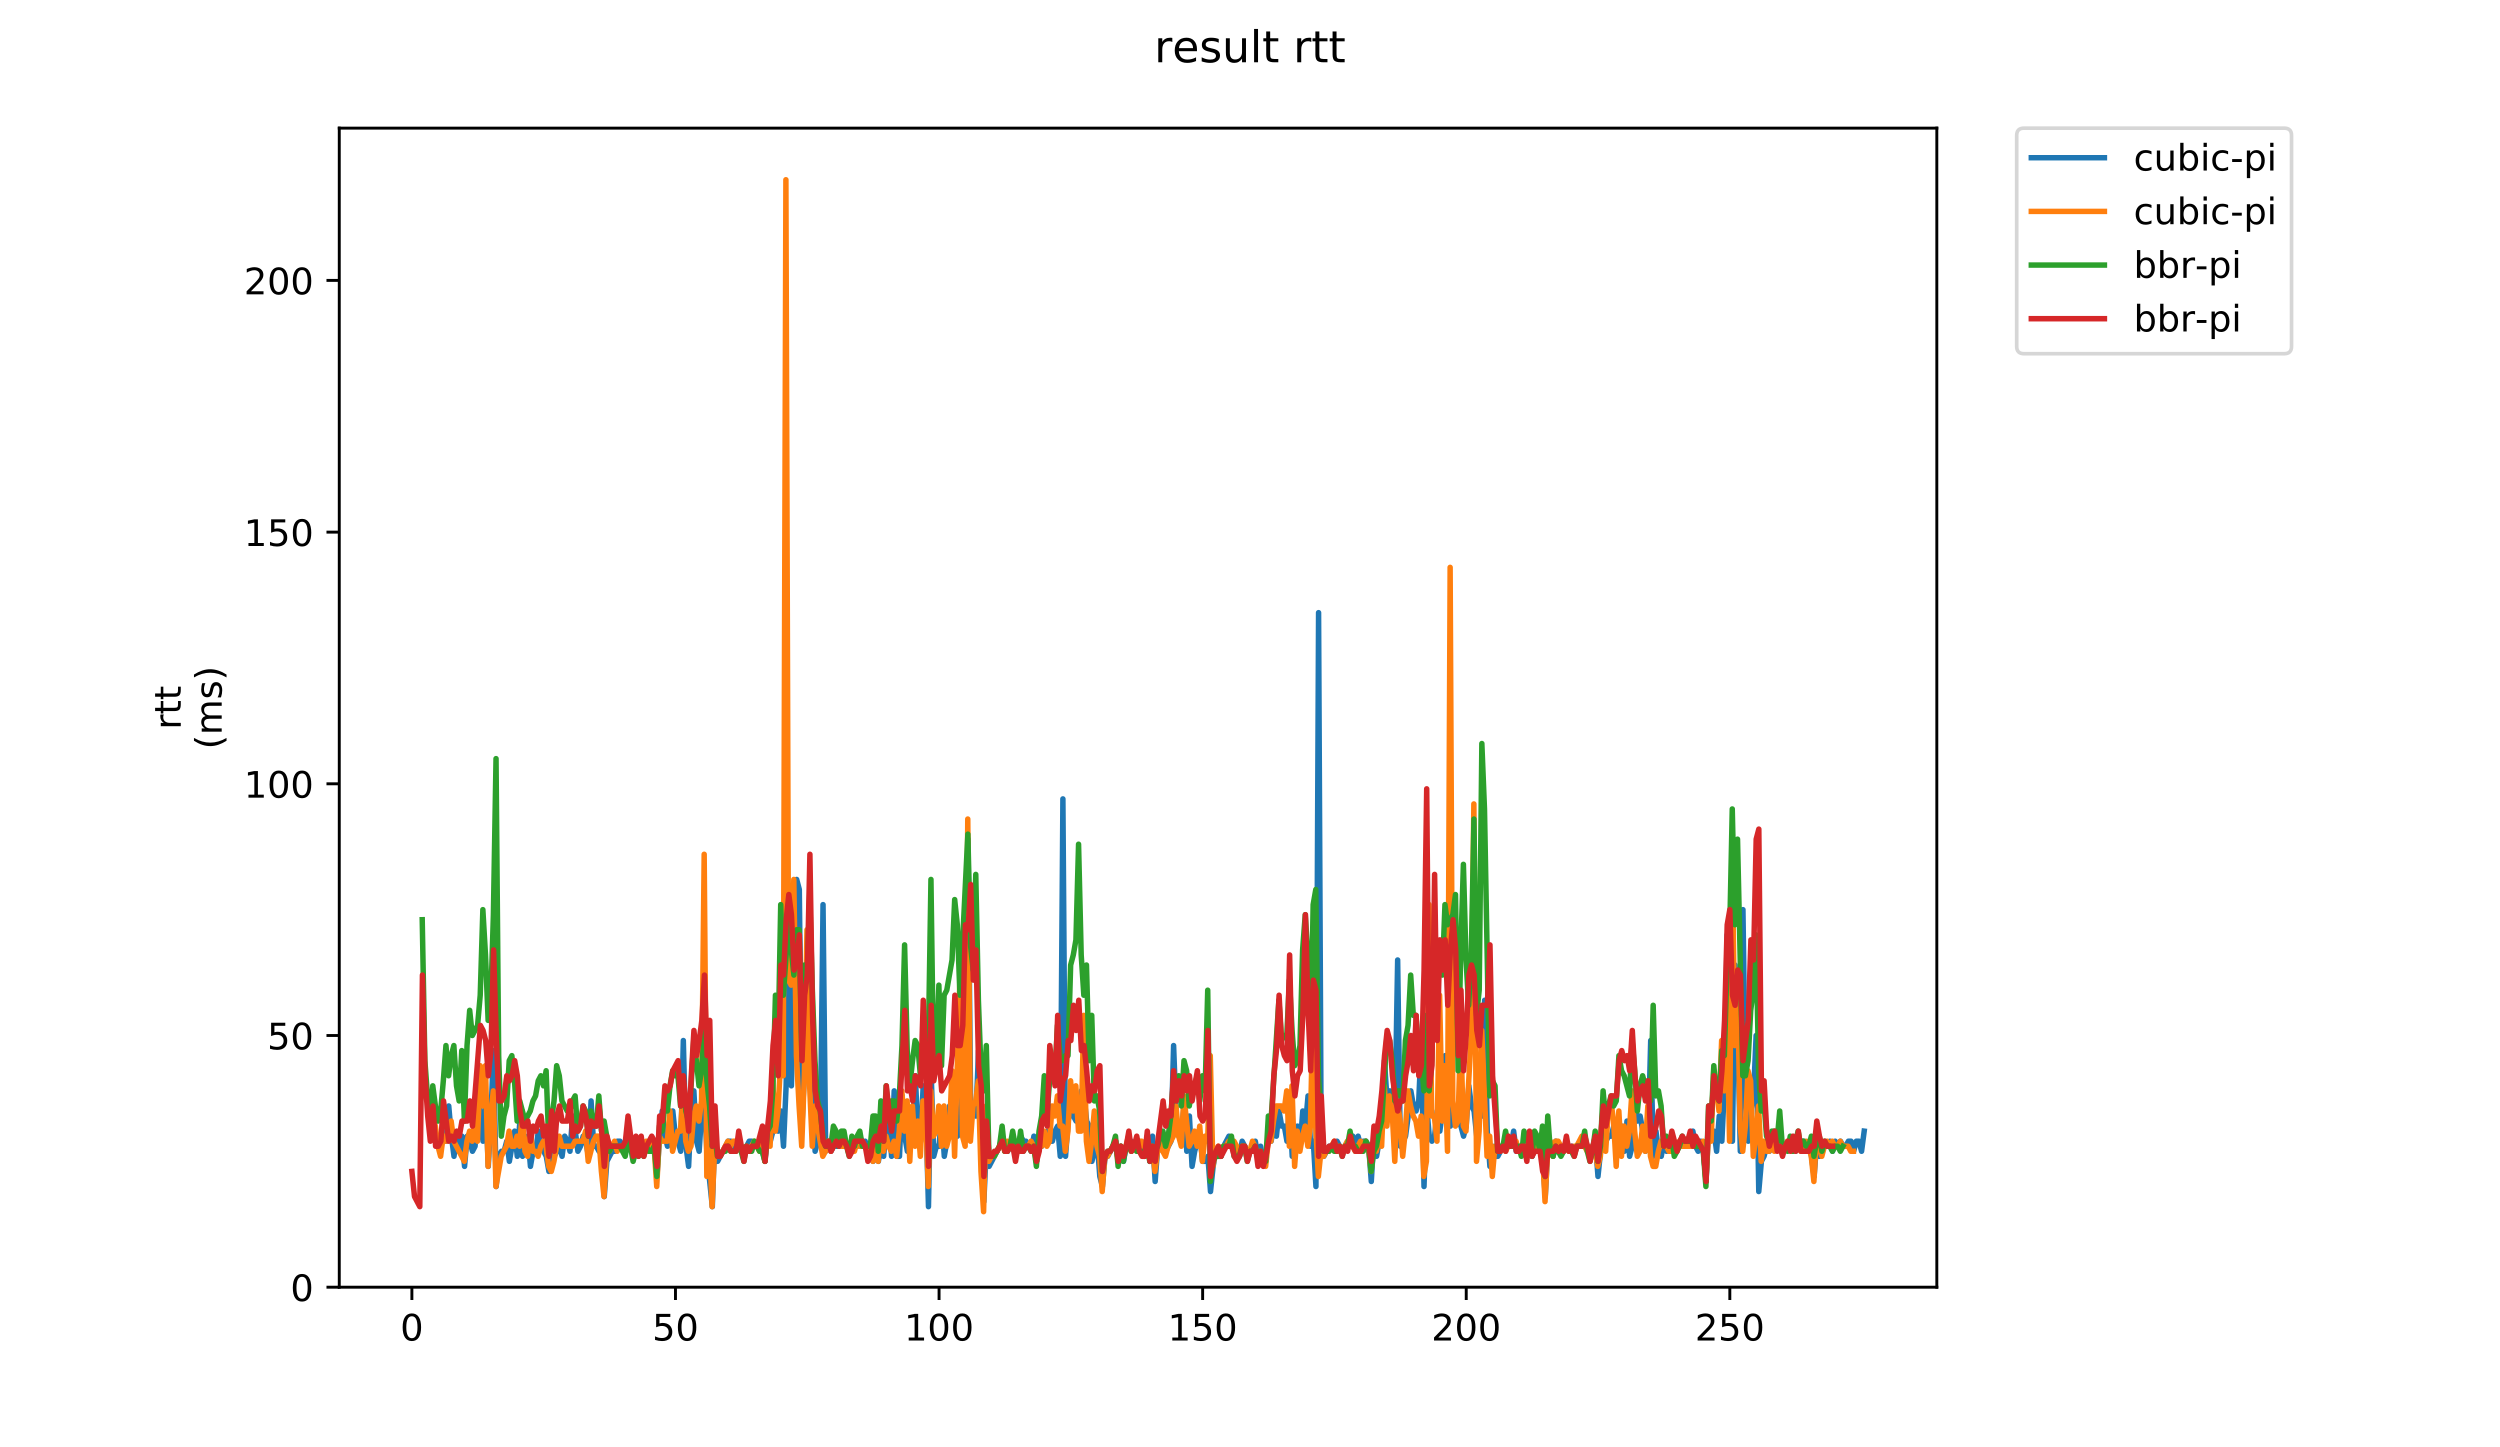 <?xml version="1.0" encoding="utf-8" standalone="no"?>
<!DOCTYPE svg PUBLIC "-//W3C//DTD SVG 1.1//EN"
  "http://www.w3.org/Graphics/SVG/1.1/DTD/svg11.dtd">
<!-- Created with matplotlib (https://matplotlib.org/) -->
<svg height="396pt" version="1.1" viewBox="0 0 684 396" width="684pt" xmlns="http://www.w3.org/2000/svg" xmlns:xlink="http://www.w3.org/1999/xlink">
 <defs>
  <style type="text/css">
*{stroke-linecap:butt;stroke-linejoin:round;}
  </style>
 </defs>
 <g id="figure_1">
  <g id="patch_1">
   <path d="M 0 396 
L 684 396 
L 684 0 
L 0 0 
z
" style="fill:#ffffff;"/>
  </g>
  <g id="axes_1">
   <g id="patch_2">
    <path d="M 92.824 352.174 
L 529.913 352.174 
L 529.913 35.062 
L 92.824 35.062 
z
" style="fill:#ffffff;"/>
   </g>
   <g id="matplotlib.axis_1">
    <g id="xtick_1">
     <g id="line2d_1">
      <defs>
       <path d="M 0 0 
L 0 3.5 
" id="m065a32de1a" style="stroke:#000000;stroke-width:0.8;"/>
      </defs>
      <g>
       <use style="stroke:#000000;stroke-width:0.8;" x="112.692" xlink:href="#m065a32de1a" y="352.174"/>
      </g>
     </g>
     <g id="text_1">
      <!-- 0 -->
      <defs>
       <path d="M 31.781 66.406 
Q 24.172 66.406 20.328 58.906 
Q 16.5 51.422 16.5 36.375 
Q 16.5 21.391 20.328 13.891 
Q 24.172 6.391 31.781 6.391 
Q 39.453 6.391 43.281 13.891 
Q 47.125 21.391 47.125 36.375 
Q 47.125 51.422 43.281 58.906 
Q 39.453 66.406 31.781 66.406 
z
M 31.781 74.219 
Q 44.047 74.219 50.516 64.516 
Q 56.984 54.828 56.984 36.375 
Q 56.984 17.969 50.516 8.266 
Q 44.047 -1.422 31.781 -1.422 
Q 19.531 -1.422 13.062 8.266 
Q 6.594 17.969 6.594 36.375 
Q 6.594 54.828 13.062 64.516 
Q 19.531 74.219 31.781 74.219 
z
" id="DejaVuSans-48"/>
      </defs>
      <g transform="translate(109.51 366.773)scale(0.1 -0.1)">
       <use xlink:href="#DejaVuSans-48"/>
      </g>
     </g>
    </g>
    <g id="xtick_2">
     <g id="line2d_2">
      <g>
       <use style="stroke:#000000;stroke-width:0.8;" x="184.809" xlink:href="#m065a32de1a" y="352.174"/>
      </g>
     </g>
     <g id="text_2">
      <!-- 50 -->
      <defs>
       <path d="M 10.797 72.906 
L 49.516 72.906 
L 49.516 64.594 
L 19.828 64.594 
L 19.828 46.734 
Q 21.969 47.469 24.109 47.828 
Q 26.266 48.188 28.422 48.188 
Q 40.625 48.188 47.75 41.5 
Q 54.891 34.812 54.891 23.391 
Q 54.891 11.625 47.562 5.094 
Q 40.234 -1.422 26.906 -1.422 
Q 22.312 -1.422 17.547 -0.641 
Q 12.797 0.141 7.719 1.703 
L 7.719 11.625 
Q 12.109 9.234 16.797 8.062 
Q 21.484 6.891 26.703 6.891 
Q 35.156 6.891 40.078 11.328 
Q 45.016 15.766 45.016 23.391 
Q 45.016 31 40.078 35.438 
Q 35.156 39.891 26.703 39.891 
Q 22.75 39.891 18.812 39.016 
Q 14.891 38.141 10.797 36.281 
z
" id="DejaVuSans-53"/>
      </defs>
      <g transform="translate(178.447 366.773)scale(0.1 -0.1)">
       <use xlink:href="#DejaVuSans-53"/>
       <use x="63.623" xlink:href="#DejaVuSans-48"/>
      </g>
     </g>
    </g>
    <g id="xtick_3">
     <g id="line2d_3">
      <g>
       <use style="stroke:#000000;stroke-width:0.8;" x="256.927" xlink:href="#m065a32de1a" y="352.174"/>
      </g>
     </g>
     <g id="text_3">
      <!-- 100 -->
      <defs>
       <path d="M 12.406 8.297 
L 28.516 8.297 
L 28.516 63.922 
L 10.984 60.406 
L 10.984 69.391 
L 28.422 72.906 
L 38.281 72.906 
L 38.281 8.297 
L 54.391 8.297 
L 54.391 0 
L 12.406 0 
z
" id="DejaVuSans-49"/>
      </defs>
      <g transform="translate(247.383 366.773)scale(0.1 -0.1)">
       <use xlink:href="#DejaVuSans-49"/>
       <use x="63.623" xlink:href="#DejaVuSans-48"/>
       <use x="127.246" xlink:href="#DejaVuSans-48"/>
      </g>
     </g>
    </g>
    <g id="xtick_4">
     <g id="line2d_4">
      <g>
       <use style="stroke:#000000;stroke-width:0.8;" x="329.044" xlink:href="#m065a32de1a" y="352.174"/>
      </g>
     </g>
     <g id="text_4">
      <!-- 150 -->
      <g transform="translate(319.501 366.773)scale(0.1 -0.1)">
       <use xlink:href="#DejaVuSans-49"/>
       <use x="63.623" xlink:href="#DejaVuSans-53"/>
       <use x="127.246" xlink:href="#DejaVuSans-48"/>
      </g>
     </g>
    </g>
    <g id="xtick_5">
     <g id="line2d_5">
      <g>
       <use style="stroke:#000000;stroke-width:0.8;" x="401.162" xlink:href="#m065a32de1a" y="352.174"/>
      </g>
     </g>
     <g id="text_5">
      <!-- 200 -->
      <defs>
       <path d="M 19.188 8.297 
L 53.609 8.297 
L 53.609 0 
L 7.328 0 
L 7.328 8.297 
Q 12.938 14.109 22.625 23.891 
Q 32.328 33.688 34.812 36.531 
Q 39.547 41.844 41.422 45.531 
Q 43.312 49.219 43.312 52.781 
Q 43.312 58.594 39.234 62.25 
Q 35.156 65.922 28.609 65.922 
Q 23.969 65.922 18.812 64.312 
Q 13.672 62.703 7.812 59.422 
L 7.812 69.391 
Q 13.766 71.781 18.938 73 
Q 24.125 74.219 28.422 74.219 
Q 39.75 74.219 46.484 68.547 
Q 53.219 62.891 53.219 53.422 
Q 53.219 48.922 51.531 44.891 
Q 49.859 40.875 45.406 35.406 
Q 44.188 33.984 37.641 27.219 
Q 31.109 20.453 19.188 8.297 
z
" id="DejaVuSans-50"/>
      </defs>
      <g transform="translate(391.618 366.773)scale(0.1 -0.1)">
       <use xlink:href="#DejaVuSans-50"/>
       <use x="63.623" xlink:href="#DejaVuSans-48"/>
       <use x="127.246" xlink:href="#DejaVuSans-48"/>
      </g>
     </g>
    </g>
    <g id="xtick_6">
     <g id="line2d_6">
      <g>
       <use style="stroke:#000000;stroke-width:0.8;" x="473.28" xlink:href="#m065a32de1a" y="352.174"/>
      </g>
     </g>
     <g id="text_6">
      <!-- 250 -->
      <g transform="translate(463.736 366.773)scale(0.1 -0.1)">
       <use xlink:href="#DejaVuSans-50"/>
       <use x="63.623" xlink:href="#DejaVuSans-53"/>
       <use x="127.246" xlink:href="#DejaVuSans-48"/>
      </g>
     </g>
    </g>
   </g>
   <g id="matplotlib.axis_2">
    <g id="ytick_1">
     <g id="line2d_7">
      <defs>
       <path d="M 0 0 
L -3.5 0 
" id="m2e4c506ef7" style="stroke:#000000;stroke-width:0.8;"/>
      </defs>
      <g>
       <use style="stroke:#000000;stroke-width:0.8;" x="92.824" xlink:href="#m2e4c506ef7" y="352.174"/>
      </g>
     </g>
     <g id="text_7">
      <!-- 0 -->
      <g transform="translate(79.461 355.973)scale(0.1 -0.1)">
       <use xlink:href="#DejaVuSans-48"/>
      </g>
     </g>
    </g>
    <g id="ytick_2">
     <g id="line2d_8">
      <g>
       <use style="stroke:#000000;stroke-width:0.8;" x="92.824" xlink:href="#m2e4c506ef7" y="283.312"/>
      </g>
     </g>
     <g id="text_8">
      <!-- 50 -->
      <g transform="translate(73.099 287.111)scale(0.1 -0.1)">
       <use xlink:href="#DejaVuSans-53"/>
       <use x="63.623" xlink:href="#DejaVuSans-48"/>
      </g>
     </g>
    </g>
    <g id="ytick_3">
     <g id="line2d_9">
      <g>
       <use style="stroke:#000000;stroke-width:0.8;" x="92.824" xlink:href="#m2e4c506ef7" y="214.449"/>
      </g>
     </g>
     <g id="text_9">
      <!-- 100 -->
      <g transform="translate(66.736 218.248)scale(0.1 -0.1)">
       <use xlink:href="#DejaVuSans-49"/>
       <use x="63.623" xlink:href="#DejaVuSans-48"/>
       <use x="127.246" xlink:href="#DejaVuSans-48"/>
      </g>
     </g>
    </g>
    <g id="ytick_4">
     <g id="line2d_10">
      <g>
       <use style="stroke:#000000;stroke-width:0.8;" x="92.824" xlink:href="#m2e4c506ef7" y="145.587"/>
      </g>
     </g>
     <g id="text_10">
      <!-- 150 -->
      <g transform="translate(66.736 149.386)scale(0.1 -0.1)">
       <use xlink:href="#DejaVuSans-49"/>
       <use x="63.623" xlink:href="#DejaVuSans-53"/>
       <use x="127.246" xlink:href="#DejaVuSans-48"/>
      </g>
     </g>
    </g>
    <g id="ytick_5">
     <g id="line2d_11">
      <g>
       <use style="stroke:#000000;stroke-width:0.8;" x="92.824" xlink:href="#m2e4c506ef7" y="76.724"/>
      </g>
     </g>
     <g id="text_11">
      <!-- 200 -->
      <g transform="translate(66.736 80.524)scale(0.1 -0.1)">
       <use xlink:href="#DejaVuSans-50"/>
       <use x="63.623" xlink:href="#DejaVuSans-48"/>
       <use x="127.246" xlink:href="#DejaVuSans-48"/>
      </g>
     </g>
    </g>
    <g id="text_12">
     <!-- rtt -->
     <defs>
      <path d="M 41.109 46.297 
Q 39.594 47.172 37.812 47.578 
Q 36.031 48 33.891 48 
Q 26.266 48 22.188 43.047 
Q 18.109 38.094 18.109 28.812 
L 18.109 0 
L 9.078 0 
L 9.078 54.688 
L 18.109 54.688 
L 18.109 46.188 
Q 20.953 51.172 25.484 53.578 
Q 30.031 56 36.531 56 
Q 37.453 56 38.578 55.875 
Q 39.703 55.766 41.062 55.516 
z
" id="DejaVuSans-114"/>
      <path d="M 18.312 70.219 
L 18.312 54.688 
L 36.812 54.688 
L 36.812 47.703 
L 18.312 47.703 
L 18.312 18.016 
Q 18.312 11.328 20.141 9.422 
Q 21.969 7.516 27.594 7.516 
L 36.812 7.516 
L 36.812 0 
L 27.594 0 
Q 17.188 0 13.234 3.875 
Q 9.281 7.766 9.281 18.016 
L 9.281 47.703 
L 2.688 47.703 
L 2.688 54.688 
L 9.281 54.688 
L 9.281 70.219 
z
" id="DejaVuSans-116"/>
     </defs>
     <g transform="translate(49.459 199.594)rotate(-90)scale(0.1 -0.1)">
      <use xlink:href="#DejaVuSans-114"/>
      <use x="41.113" xlink:href="#DejaVuSans-116"/>
      <use x="80.322" xlink:href="#DejaVuSans-116"/>
     </g>
     <!-- (ms) -->
     <defs>
      <path d="M 31 75.875 
Q 24.469 64.656 21.281 53.656 
Q 18.109 42.672 18.109 31.391 
Q 18.109 20.125 21.312 9.062 
Q 24.516 -2 31 -13.188 
L 23.188 -13.188 
Q 15.875 -1.703 12.234 9.375 
Q 8.594 20.453 8.594 31.391 
Q 8.594 42.281 12.203 53.312 
Q 15.828 64.359 23.188 75.875 
z
" id="DejaVuSans-40"/>
      <path d="M 52 44.188 
Q 55.375 50.25 60.062 53.125 
Q 64.75 56 71.094 56 
Q 79.641 56 84.281 50.016 
Q 88.922 44.047 88.922 33.016 
L 88.922 0 
L 79.891 0 
L 79.891 32.719 
Q 79.891 40.578 77.094 44.375 
Q 74.312 48.188 68.609 48.188 
Q 61.625 48.188 57.562 43.547 
Q 53.516 38.922 53.516 30.906 
L 53.516 0 
L 44.484 0 
L 44.484 32.719 
Q 44.484 40.625 41.703 44.406 
Q 38.922 48.188 33.109 48.188 
Q 26.219 48.188 22.156 43.531 
Q 18.109 38.875 18.109 30.906 
L 18.109 0 
L 9.078 0 
L 9.078 54.688 
L 18.109 54.688 
L 18.109 46.188 
Q 21.188 51.219 25.484 53.609 
Q 29.781 56 35.688 56 
Q 41.656 56 45.828 52.969 
Q 50 49.953 52 44.188 
z
" id="DejaVuSans-109"/>
      <path d="M 44.281 53.078 
L 44.281 44.578 
Q 40.484 46.531 36.375 47.5 
Q 32.281 48.484 27.875 48.484 
Q 21.188 48.484 17.844 46.438 
Q 14.5 44.391 14.5 40.281 
Q 14.5 37.156 16.891 35.375 
Q 19.281 33.594 26.516 31.984 
L 29.594 31.297 
Q 39.156 29.25 43.188 25.516 
Q 47.219 21.781 47.219 15.094 
Q 47.219 7.469 41.188 3.016 
Q 35.156 -1.422 24.609 -1.422 
Q 20.219 -1.422 15.453 -0.562 
Q 10.688 0.297 5.422 2 
L 5.422 11.281 
Q 10.406 8.688 15.234 7.391 
Q 20.062 6.109 24.812 6.109 
Q 31.156 6.109 34.562 8.281 
Q 37.984 10.453 37.984 14.406 
Q 37.984 18.062 35.516 20.016 
Q 33.062 21.969 24.703 23.781 
L 21.578 24.516 
Q 13.234 26.266 9.516 29.906 
Q 5.812 33.547 5.812 39.891 
Q 5.812 47.609 11.281 51.797 
Q 16.75 56 26.812 56 
Q 31.781 56 36.172 55.266 
Q 40.578 54.547 44.281 53.078 
z
" id="DejaVuSans-115"/>
      <path d="M 8.016 75.875 
L 15.828 75.875 
Q 23.141 64.359 26.781 53.312 
Q 30.422 42.281 30.422 31.391 
Q 30.422 20.453 26.781 9.375 
Q 23.141 -1.703 15.828 -13.188 
L 8.016 -13.188 
Q 14.5 -2 17.703 9.062 
Q 20.906 20.125 20.906 31.391 
Q 20.906 42.672 17.703 53.656 
Q 14.5 64.656 8.016 75.875 
z
" id="DejaVuSans-41"/>
     </defs>
     <g transform="translate(60.657 204.995)rotate(-90)scale(0.1 -0.1)">
      <use xlink:href="#DejaVuSans-40"/>
      <use x="39.014" xlink:href="#DejaVuSans-109"/>
      <use x="136.426" xlink:href="#DejaVuSans-115"/>
      <use x="188.525" xlink:href="#DejaVuSans-41"/>
     </g>
    </g>
   </g>
   <g id="line2d_12">
    <path clip-path="url(#pda88e2b954)" d="M 121.331 310.857 
L 122.052 312.234 
L 122.774 302.593 
L 123.495 310.857 
L 124.216 316.366 
L 124.937 310.857 
L 125.658 314.988 
L 126.38 310.857 
L 127.101 319.12 
L 127.822 310.857 
L 128.543 312.234 
L 129.264 314.988 
L 129.985 313.611 
L 130.707 297.084 
L 131.428 306.725 
L 132.149 312.234 
L 132.87 301.216 
L 133.591 319.12 
L 134.312 305.348 
L 135.034 287.443 
L 135.755 324.629 
L 136.476 316.366 
L 137.197 314.988 
L 137.918 314.988 
L 138.64 312.234 
L 139.361 317.743 
L 140.803 309.479 
L 141.524 316.366 
L 142.245 306.725 
L 142.967 316.366 
L 144.409 310.857 
L 145.13 319.12 
L 145.851 314.988 
L 146.572 314.988 
L 147.294 309.479 
L 148.015 313.611 
L 149.457 316.366 
L 150.178 320.497 
L 150.9 312.234 
L 151.621 316.366 
L 153.063 313.611 
L 153.784 316.366 
L 154.505 310.857 
L 155.227 312.234 
L 155.948 314.988 
L 156.669 305.348 
L 157.39 309.479 
L 158.111 314.988 
L 158.832 313.611 
L 159.554 310.857 
L 160.275 312.234 
L 160.996 316.366 
L 161.717 301.216 
L 162.438 313.611 
L 163.16 313.611 
L 163.881 314.988 
L 164.602 313.611 
L 165.323 327.384 
L 166.044 317.743 
L 167.487 314.988 
L 168.208 314.988 
L 168.929 312.234 
L 169.65 312.234 
L 171.092 314.988 
L 172.535 312.234 
L 173.256 316.366 
L 173.977 313.611 
L 175.42 313.611 
L 176.141 314.988 
L 177.583 312.234 
L 178.304 313.611 
L 179.025 312.234 
L 179.747 321.875 
L 180.468 310.857 
L 181.189 303.97 
L 181.91 310.857 
L 182.631 313.611 
L 183.352 312.234 
L 184.074 303.97 
L 184.795 310.857 
L 185.516 312.234 
L 186.237 314.988 
L 186.958 284.689 
L 187.679 313.611 
L 188.401 319.12 
L 189.122 303.97 
L 189.843 298.461 
L 190.564 312.234 
L 191.285 314.988 
L 192.007 303.97 
L 192.728 299.839 
L 193.449 316.366 
L 194.891 330.138 
L 195.612 309.479 
L 196.334 317.743 
L 199.218 312.234 
L 199.939 312.234 
L 200.661 314.988 
L 201.382 313.611 
L 202.824 313.611 
L 203.545 316.366 
L 204.267 313.611 
L 204.988 312.234 
L 205.709 312.234 
L 206.43 313.611 
L 207.151 313.611 
L 207.872 312.234 
L 209.315 317.743 
L 210.036 309.479 
L 210.757 312.234 
L 211.478 309.479 
L 212.199 302.593 
L 212.921 309.479 
L 213.642 303.97 
L 214.363 313.611 
L 215.084 297.084 
L 215.805 262.653 
L 216.527 297.084 
L 217.969 240.617 
L 218.69 243.371 
L 219.411 308.102 
L 220.854 276.425 
L 221.575 270.916 
L 222.296 299.839 
L 223.017 314.988 
L 224.459 309.479 
L 225.181 247.503 
L 225.902 314.988 
L 226.623 312.234 
L 227.344 314.988 
L 228.065 313.611 
L 229.508 313.611 
L 230.229 312.234 
L 230.95 312.234 
L 231.671 313.611 
L 233.114 313.611 
L 233.835 312.234 
L 234.556 313.611 
L 235.277 310.857 
L 235.998 313.611 
L 236.719 312.234 
L 237.441 314.988 
L 238.162 314.988 
L 238.883 317.743 
L 239.604 314.988 
L 240.325 317.743 
L 241.047 313.611 
L 241.768 316.366 
L 242.489 308.102 
L 243.21 306.725 
L 243.931 316.366 
L 244.652 298.461 
L 245.374 316.366 
L 246.095 316.366 
L 246.816 299.839 
L 247.537 310.857 
L 248.258 314.988 
L 248.979 313.611 
L 249.701 309.479 
L 250.422 294.33 
L 251.143 309.479 
L 251.864 312.234 
L 252.585 297.084 
L 253.307 303.97 
L 254.028 330.138 
L 254.749 292.952 
L 255.47 316.366 
L 256.191 313.611 
L 256.912 313.611 
L 257.634 305.348 
L 258.355 316.366 
L 259.076 312.234 
L 259.797 302.593 
L 260.518 305.348 
L 261.239 305.348 
L 261.961 310.857 
L 262.682 305.348 
L 263.403 295.707 
L 264.124 290.198 
L 264.845 229.599 
L 265.567 302.593 
L 266.288 302.593 
L 267.009 305.348 
L 267.73 287.443 
L 268.451 310.857 
L 269.172 328.761 
L 269.894 313.611 
L 270.615 319.12 
L 273.499 313.611 
L 274.221 310.857 
L 274.942 313.611 
L 275.663 314.988 
L 276.384 312.234 
L 277.827 314.988 
L 278.548 313.611 
L 279.269 310.857 
L 279.99 312.234 
L 280.711 312.234 
L 282.154 314.988 
L 282.875 310.857 
L 283.596 317.743 
L 284.317 312.234 
L 285.038 313.611 
L 285.759 312.234 
L 286.481 309.479 
L 287.202 312.234 
L 287.923 312.234 
L 288.644 309.479 
L 289.365 308.102 
L 290.087 316.366 
L 290.808 218.581 
L 291.529 316.366 
L 292.25 306.725 
L 292.971 302.593 
L 293.692 305.348 
L 294.414 306.725 
L 295.135 303.97 
L 295.856 298.461 
L 296.577 299.839 
L 297.298 306.725 
L 298.019 308.102 
L 298.741 317.743 
L 300.183 312.234 
L 300.904 321.875 
L 301.625 324.629 
L 302.347 316.366 
L 303.068 316.366 
L 305.231 312.234 
L 305.952 317.743 
L 306.674 313.611 
L 307.395 317.743 
L 308.116 313.611 
L 308.837 313.611 
L 309.558 312.234 
L 310.279 313.611 
L 311.001 312.234 
L 311.722 314.988 
L 312.443 313.611 
L 313.164 316.366 
L 313.885 310.857 
L 314.607 317.743 
L 315.328 310.857 
L 316.049 323.252 
L 316.77 313.611 
L 317.491 310.857 
L 318.212 314.988 
L 318.934 314.988 
L 320.376 312.234 
L 321.097 286.066 
L 321.818 305.348 
L 322.539 310.857 
L 323.261 309.479 
L 323.982 302.593 
L 324.703 314.988 
L 325.424 305.348 
L 326.145 319.12 
L 326.867 314.988 
L 327.588 312.234 
L 328.309 310.857 
L 329.03 317.743 
L 329.751 317.743 
L 330.472 316.366 
L 331.194 326.006 
L 331.915 319.12 
L 332.636 314.988 
L 333.357 314.988 
L 334.078 316.366 
L 334.799 313.611 
L 336.242 310.857 
L 336.963 313.611 
L 337.684 314.988 
L 338.405 314.988 
L 339.127 316.366 
L 339.848 312.234 
L 340.569 313.611 
L 341.29 316.366 
L 342.011 314.988 
L 342.732 314.988 
L 343.454 312.234 
L 344.175 316.366 
L 344.896 313.611 
L 345.617 317.743 
L 346.338 316.366 
L 347.059 310.857 
L 347.781 312.234 
L 348.502 308.102 
L 349.223 310.857 
L 349.944 303.97 
L 350.665 308.102 
L 351.387 308.102 
L 352.108 312.234 
L 352.829 302.593 
L 353.55 316.366 
L 354.271 309.479 
L 354.992 308.102 
L 355.714 313.611 
L 356.435 303.97 
L 357.156 308.102 
L 357.877 299.839 
L 358.598 313.611 
L 359.319 312.234 
L 360.041 324.629 
L 360.762 167.623 
L 361.483 316.366 
L 362.204 316.366 
L 363.647 313.611 
L 365.089 313.611 
L 365.81 312.234 
L 367.252 314.988 
L 367.974 313.611 
L 369.416 313.611 
L 370.137 310.857 
L 370.858 314.988 
L 371.579 310.857 
L 372.301 313.611 
L 373.022 312.234 
L 373.743 312.234 
L 374.464 313.611 
L 375.185 323.252 
L 375.907 310.857 
L 376.628 316.366 
L 378.07 308.102 
L 378.791 290.198 
L 379.512 301.216 
L 380.234 298.461 
L 380.955 303.97 
L 381.676 303.97 
L 382.397 262.653 
L 383.118 313.611 
L 384.561 310.857 
L 385.282 305.348 
L 386.003 298.461 
L 386.724 302.593 
L 387.445 303.97 
L 388.166 301.216 
L 388.888 284.689 
L 389.609 324.629 
L 390.33 302.593 
L 391.051 310.857 
L 391.772 312.234 
L 392.494 310.857 
L 393.215 303.97 
L 393.936 309.479 
L 394.657 303.97 
L 395.378 288.821 
L 396.099 308.102 
L 396.821 308.102 
L 397.542 302.593 
L 398.263 303.97 
L 398.984 306.725 
L 399.705 308.102 
L 400.426 310.857 
L 401.148 308.102 
L 401.869 297.084 
L 402.59 302.593 
L 403.311 303.97 
L 404.032 310.857 
L 404.754 298.461 
L 405.475 305.348 
L 406.196 273.671 
L 406.917 309.479 
L 407.638 319.12 
L 408.359 313.611 
L 409.081 316.366 
L 409.802 316.366 
L 411.965 312.234 
L 412.686 312.234 
L 413.408 313.611 
L 414.129 309.479 
L 414.85 314.988 
L 415.571 313.611 
L 416.292 314.988 
L 417.014 313.611 
L 417.735 314.988 
L 418.456 312.234 
L 419.177 316.366 
L 419.898 313.611 
L 420.619 313.611 
L 422.062 316.366 
L 422.783 327.384 
L 423.504 313.611 
L 424.225 313.611 
L 424.946 316.366 
L 425.668 312.234 
L 426.389 314.988 
L 427.11 313.611 
L 427.831 314.988 
L 428.552 313.611 
L 429.274 314.988 
L 429.995 313.611 
L 430.716 314.988 
L 431.437 313.611 
L 432.879 313.611 
L 433.601 312.234 
L 434.322 313.611 
L 435.043 316.366 
L 435.764 313.611 
L 436.485 312.234 
L 437.206 321.875 
L 437.928 314.988 
L 438.649 310.857 
L 439.37 312.234 
L 440.091 310.857 
L 440.812 310.857 
L 441.534 308.102 
L 442.255 306.725 
L 442.976 314.988 
L 443.697 308.102 
L 444.418 314.988 
L 445.139 306.725 
L 445.861 316.366 
L 446.582 313.611 
L 447.303 301.216 
L 448.024 306.725 
L 448.745 305.348 
L 449.466 309.479 
L 450.188 314.988 
L 450.909 312.234 
L 451.63 284.689 
L 452.351 316.366 
L 453.072 309.479 
L 453.794 314.988 
L 454.515 316.366 
L 455.236 312.234 
L 455.957 314.988 
L 457.399 312.234 
L 458.121 313.611 
L 459.563 313.611 
L 460.284 312.234 
L 461.005 313.611 
L 461.726 313.611 
L 462.448 312.234 
L 463.169 309.479 
L 463.89 313.611 
L 464.611 314.988 
L 465.332 312.234 
L 466.054 314.988 
L 466.775 323.252 
L 467.496 308.102 
L 468.217 309.479 
L 468.938 309.479 
L 469.659 314.988 
L 470.381 305.348 
L 471.102 312.234 
L 471.823 297.084 
L 472.544 255.767 
L 473.265 279.18 
L 473.986 312.234 
L 474.708 264.03 
L 475.429 280.557 
L 476.15 314.988 
L 476.871 248.88 
L 477.592 299.839 
L 478.314 312.234 
L 479.035 303.97 
L 479.756 299.839 
L 480.477 283.312 
L 481.198 326.006 
L 481.919 317.743 
L 482.641 316.366 
L 483.362 313.611 
L 484.083 314.988 
L 484.804 313.611 
L 485.525 313.611 
L 486.968 310.857 
L 487.689 313.611 
L 489.131 313.611 
L 489.852 312.234 
L 490.574 312.234 
L 491.295 314.988 
L 492.737 312.234 
L 493.458 312.234 
L 494.179 314.988 
L 494.901 312.234 
L 495.622 316.366 
L 496.343 321.875 
L 497.064 312.234 
L 497.785 316.366 
L 498.506 313.611 
L 499.949 313.611 
L 500.67 312.234 
L 501.391 314.988 
L 502.112 312.234 
L 502.834 313.611 
L 503.555 312.234 
L 504.276 313.611 
L 504.997 313.611 
L 505.718 312.234 
L 506.439 312.234 
L 507.161 314.988 
L 507.882 312.234 
L 508.603 312.234 
L 509.324 314.988 
L 510.045 309.479 
L 510.045 309.479 
" style="fill:none;stroke:#1f77b4;stroke-linecap:square;stroke-width:1.5;"/>
   </g>
   <g id="line2d_13">
    <path clip-path="url(#pda88e2b954)" d="M 118.383 305.348 
L 119.104 308.102 
L 119.825 313.611 
L 120.547 316.366 
L 121.268 310.857 
L 121.989 312.234 
L 122.71 308.102 
L 123.431 306.725 
L 124.153 312.234 
L 127.037 317.743 
L 127.758 312.234 
L 128.48 309.479 
L 129.201 312.234 
L 129.922 306.725 
L 130.643 312.234 
L 131.364 291.575 
L 132.085 302.593 
L 132.807 291.575 
L 133.528 319.12 
L 134.249 305.348 
L 134.97 298.461 
L 135.691 324.629 
L 137.134 316.366 
L 138.576 313.611 
L 139.297 309.479 
L 140.018 313.611 
L 140.74 313.611 
L 141.461 310.857 
L 142.182 313.611 
L 142.903 303.97 
L 143.624 314.988 
L 144.345 316.366 
L 145.067 309.479 
L 145.788 314.988 
L 146.509 314.988 
L 147.23 316.366 
L 147.951 313.611 
L 148.673 312.234 
L 149.394 313.611 
L 150.115 319.12 
L 150.836 320.497 
L 151.557 317.743 
L 152.278 313.611 
L 153 310.857 
L 153.721 313.611 
L 156.605 313.611 
L 157.327 312.234 
L 159.49 312.234 
L 160.211 309.479 
L 160.933 317.743 
L 162.375 312.234 
L 163.096 310.857 
L 163.817 310.857 
L 164.538 320.497 
L 165.26 327.384 
L 165.981 314.988 
L 166.702 314.988 
L 168.144 312.234 
L 168.865 314.988 
L 169.587 313.611 
L 171.029 313.611 
L 171.75 310.857 
L 172.471 313.611 
L 173.193 314.988 
L 173.914 312.234 
L 174.635 313.611 
L 175.356 313.611 
L 176.077 314.988 
L 176.798 312.234 
L 177.52 314.988 
L 178.241 312.234 
L 178.962 313.611 
L 179.683 324.629 
L 180.404 310.857 
L 181.125 312.234 
L 182.568 312.234 
L 183.289 303.97 
L 184.01 314.988 
L 185.453 309.479 
L 186.174 309.479 
L 186.895 298.461 
L 187.616 312.234 
L 188.337 314.988 
L 189.058 313.611 
L 189.78 305.348 
L 190.501 302.593 
L 191.222 306.725 
L 191.943 301.216 
L 192.664 233.731 
L 193.385 321.875 
L 194.107 313.611 
L 194.828 330.138 
L 195.549 313.611 
L 196.27 316.366 
L 196.991 316.366 
L 199.155 312.234 
L 199.876 313.611 
L 200.597 312.234 
L 202.04 312.234 
L 202.761 313.611 
L 203.482 316.366 
L 204.203 313.611 
L 204.924 314.988 
L 206.367 312.234 
L 207.809 314.988 
L 208.53 312.234 
L 209.251 317.743 
L 209.972 309.479 
L 210.694 313.611 
L 211.415 295.707 
L 212.136 309.479 
L 212.857 303.97 
L 213.578 290.198 
L 214.3 294.33 
L 215.021 49.179 
L 215.742 268.162 
L 216.463 269.539 
L 217.184 240.617 
L 217.905 288.821 
L 218.627 302.593 
L 219.348 313.611 
L 220.069 294.33 
L 220.79 254.389 
L 221.511 297.084 
L 222.232 313.611 
L 222.954 302.593 
L 223.675 308.102 
L 225.117 316.366 
L 225.838 314.988 
L 226.56 312.234 
L 227.281 314.988 
L 228.723 312.234 
L 229.444 312.234 
L 230.165 313.611 
L 231.608 313.611 
L 232.329 314.988 
L 233.05 312.234 
L 233.771 314.988 
L 234.492 312.234 
L 235.214 313.611 
L 236.656 313.611 
L 237.377 314.988 
L 238.098 313.611 
L 238.82 317.743 
L 239.541 313.611 
L 240.262 317.743 
L 240.983 306.725 
L 241.704 314.988 
L 242.425 310.857 
L 243.147 313.611 
L 243.868 314.988 
L 244.589 312.234 
L 245.31 316.366 
L 246.031 309.479 
L 246.752 298.461 
L 247.474 309.479 
L 248.195 301.216 
L 248.916 317.743 
L 249.637 302.593 
L 250.358 313.611 
L 251.08 306.725 
L 251.801 316.366 
L 252.522 301.216 
L 253.243 303.97 
L 253.964 324.629 
L 254.685 298.461 
L 255.407 310.857 
L 256.128 309.479 
L 256.849 302.593 
L 257.57 313.611 
L 258.291 302.593 
L 259.012 313.611 
L 259.734 310.857 
L 260.455 292.952 
L 261.176 316.366 
L 262.618 268.162 
L 263.34 310.857 
L 264.061 313.611 
L 264.782 224.09 
L 265.503 312.234 
L 266.224 302.593 
L 266.945 301.216 
L 267.667 295.707 
L 268.388 320.497 
L 269.109 331.515 
L 269.83 302.593 
L 270.551 317.743 
L 271.272 316.366 
L 271.994 316.366 
L 274.157 312.234 
L 274.878 314.988 
L 275.6 312.234 
L 276.321 313.611 
L 277.042 312.234 
L 277.763 314.988 
L 278.484 313.611 
L 281.369 313.611 
L 282.09 312.234 
L 282.811 313.611 
L 283.532 317.743 
L 284.254 312.234 
L 284.975 313.611 
L 285.696 309.479 
L 286.417 313.611 
L 287.138 312.234 
L 287.86 302.593 
L 288.581 305.348 
L 289.302 299.839 
L 290.023 308.102 
L 290.744 308.102 
L 291.465 314.988 
L 292.187 309.479 
L 292.908 295.707 
L 293.629 303.97 
L 294.35 297.084 
L 295.071 309.479 
L 295.792 309.479 
L 296.514 277.803 
L 297.235 312.234 
L 297.956 317.743 
L 298.677 312.234 
L 299.398 303.97 
L 300.12 313.611 
L 300.841 316.366 
L 301.562 326.006 
L 302.283 316.366 
L 303.004 316.366 
L 305.168 312.234 
L 305.889 317.743 
L 306.61 313.611 
L 307.331 316.366 
L 308.774 310.857 
L 309.495 314.988 
L 310.216 313.611 
L 310.937 313.611 
L 311.658 312.234 
L 312.38 312.234 
L 313.101 316.366 
L 313.822 312.234 
L 314.543 316.366 
L 315.264 313.611 
L 315.985 320.497 
L 316.707 314.988 
L 317.428 312.234 
L 318.149 314.988 
L 318.87 316.366 
L 319.591 313.611 
L 321.034 310.857 
L 321.755 302.593 
L 322.476 310.857 
L 323.197 313.611 
L 323.918 299.839 
L 325.361 313.611 
L 326.082 312.234 
L 326.803 309.479 
L 327.524 313.611 
L 328.245 308.102 
L 328.967 317.743 
L 329.688 310.857 
L 330.409 312.234 
L 331.13 288.821 
L 331.851 319.12 
L 332.572 314.988 
L 333.294 313.611 
L 334.015 316.366 
L 334.736 313.611 
L 335.457 313.611 
L 336.178 312.234 
L 337.621 312.234 
L 338.342 313.611 
L 339.063 316.366 
L 339.784 313.611 
L 340.505 313.611 
L 341.227 314.988 
L 341.948 314.988 
L 342.669 312.234 
L 343.39 313.611 
L 344.111 316.366 
L 344.832 314.988 
L 345.554 316.366 
L 346.275 319.12 
L 346.996 312.234 
L 347.717 312.234 
L 348.438 306.725 
L 349.16 302.593 
L 350.602 302.593 
L 351.323 303.97 
L 352.044 298.461 
L 352.765 313.611 
L 353.487 297.084 
L 354.208 319.12 
L 354.929 309.479 
L 355.65 314.988 
L 356.371 310.857 
L 357.092 308.102 
L 357.814 313.611 
L 358.535 308.102 
L 359.256 273.671 
L 359.977 308.102 
L 360.698 321.875 
L 361.42 314.988 
L 362.141 316.366 
L 362.862 314.988 
L 363.583 314.988 
L 365.025 312.234 
L 365.747 314.988 
L 366.468 313.611 
L 367.189 314.988 
L 368.631 312.234 
L 369.352 312.234 
L 370.795 314.988 
L 372.237 312.234 
L 372.958 313.611 
L 373.68 312.234 
L 374.401 313.611 
L 375.122 320.497 
L 375.843 313.611 
L 376.564 314.988 
L 377.285 310.857 
L 378.007 313.611 
L 378.728 297.084 
L 379.449 308.102 
L 380.17 299.839 
L 380.891 303.97 
L 381.612 317.743 
L 382.334 301.216 
L 383.055 306.725 
L 383.776 316.366 
L 384.497 309.479 
L 385.218 298.461 
L 385.94 302.593 
L 386.661 305.348 
L 387.382 306.725 
L 388.103 310.857 
L 388.824 305.348 
L 389.545 321.875 
L 390.267 317.743 
L 390.988 247.503 
L 391.709 305.348 
L 392.43 305.348 
L 393.151 312.234 
L 393.872 272.294 
L 394.594 306.725 
L 395.315 291.575 
L 396.036 314.988 
L 396.757 155.228 
L 397.478 301.216 
L 398.2 308.102 
L 398.921 306.725 
L 399.642 281.934 
L 400.363 308.102 
L 401.084 309.479 
L 402.527 283.312 
L 403.248 219.958 
L 403.969 317.743 
L 404.69 309.479 
L 405.411 281.934 
L 406.854 316.366 
L 407.575 310.857 
L 408.296 321.875 
L 409.017 313.611 
L 409.738 314.988 
L 410.459 314.988 
L 411.181 313.611 
L 411.902 314.988 
L 412.623 313.611 
L 414.065 313.611 
L 414.787 312.234 
L 415.508 314.988 
L 416.229 313.611 
L 416.95 313.611 
L 417.671 314.988 
L 418.392 313.611 
L 419.114 313.611 
L 419.835 312.234 
L 421.277 314.988 
L 421.998 314.988 
L 422.719 328.761 
L 423.441 314.988 
L 424.162 312.234 
L 424.883 316.366 
L 425.604 312.234 
L 426.325 312.234 
L 427.768 314.988 
L 428.489 312.234 
L 429.21 314.988 
L 429.931 314.988 
L 430.652 313.611 
L 431.374 313.611 
L 432.816 310.857 
L 433.537 313.611 
L 434.258 314.988 
L 434.979 314.988 
L 435.701 313.611 
L 436.422 314.988 
L 437.143 319.12 
L 437.864 316.366 
L 438.585 303.97 
L 439.307 314.988 
L 440.028 303.97 
L 440.749 301.216 
L 441.47 306.725 
L 442.191 319.12 
L 442.912 303.97 
L 443.634 316.366 
L 444.355 308.102 
L 445.076 313.611 
L 445.797 309.479 
L 446.518 298.461 
L 447.239 309.479 
L 447.961 316.366 
L 448.682 314.988 
L 449.403 308.102 
L 450.124 314.988 
L 450.845 302.593 
L 451.567 316.366 
L 452.288 319.12 
L 453.009 319.12 
L 453.73 314.988 
L 454.451 312.234 
L 455.172 313.611 
L 455.894 313.611 
L 456.615 314.988 
L 458.057 314.988 
L 459.499 312.234 
L 460.221 313.611 
L 463.105 313.611 
L 463.827 312.234 
L 464.548 312.234 
L 465.269 313.611 
L 465.99 312.234 
L 466.711 323.252 
L 467.432 310.857 
L 468.154 312.234 
L 468.875 292.952 
L 469.596 297.084 
L 470.317 303.97 
L 471.038 284.689 
L 471.759 298.461 
L 472.481 276.425 
L 473.202 312.234 
L 473.923 232.353 
L 474.644 286.066 
L 475.365 268.162 
L 476.087 308.102 
L 476.808 314.988 
L 477.529 308.102 
L 478.25 292.952 
L 478.971 295.707 
L 479.692 316.366 
L 480.414 310.857 
L 481.135 302.593 
L 481.856 317.743 
L 482.577 312.234 
L 483.298 314.988 
L 484.019 314.988 
L 484.741 310.857 
L 485.462 314.988 
L 486.183 313.611 
L 488.347 313.611 
L 489.068 312.234 
L 489.789 312.234 
L 490.51 314.988 
L 491.231 312.234 
L 491.952 310.857 
L 492.674 314.988 
L 494.116 312.234 
L 494.837 313.611 
L 495.558 316.366 
L 496.279 323.252 
L 497.001 310.857 
L 498.443 316.366 
L 499.164 313.611 
L 499.885 312.234 
L 500.607 313.611 
L 501.328 312.234 
L 502.049 313.611 
L 502.77 313.611 
L 503.491 312.234 
L 504.212 313.611 
L 505.655 313.611 
L 506.376 314.988 
L 507.097 314.988 
L 507.097 314.988 
" style="fill:none;stroke:#ff7f0e;stroke-linecap:square;stroke-width:1.5;"/>
   </g>
   <g id="line2d_14">
    <path clip-path="url(#pda88e2b954)" d="M 115.521 251.635 
L 116.243 290.198 
L 117.685 309.479 
L 118.406 297.084 
L 119.127 302.593 
L 119.849 306.725 
L 120.57 303.97 
L 121.291 295.707 
L 122.012 286.066 
L 122.733 294.33 
L 123.454 288.821 
L 124.176 286.066 
L 124.897 297.084 
L 125.618 301.216 
L 126.339 287.443 
L 127.06 306.725 
L 127.781 286.066 
L 128.503 276.425 
L 129.224 283.312 
L 130.666 280.557 
L 131.387 272.294 
L 132.109 248.88 
L 132.83 261.276 
L 133.551 279.18 
L 134.272 273.671 
L 134.993 250.258 
L 135.714 207.563 
L 136.436 288.821 
L 137.157 310.857 
L 137.878 305.348 
L 138.599 302.593 
L 139.32 290.198 
L 140.041 288.821 
L 140.763 295.707 
L 141.484 306.725 
L 142.205 301.216 
L 143.647 306.725 
L 145.09 303.97 
L 145.811 301.216 
L 146.532 299.839 
L 147.253 295.707 
L 147.974 294.33 
L 148.696 297.084 
L 149.417 292.952 
L 150.138 312.234 
L 151.58 301.216 
L 152.301 291.575 
L 153.023 294.33 
L 153.744 301.216 
L 155.186 303.97 
L 155.907 303.97 
L 156.629 301.216 
L 157.35 299.839 
L 158.071 309.479 
L 158.792 308.102 
L 159.513 302.593 
L 160.234 303.97 
L 160.956 310.857 
L 161.677 303.97 
L 162.398 306.725 
L 163.119 308.102 
L 163.84 299.839 
L 164.561 309.479 
L 165.283 306.725 
L 166.725 314.988 
L 167.446 313.611 
L 169.61 313.611 
L 171.052 316.366 
L 171.773 312.234 
L 172.494 313.611 
L 173.216 317.743 
L 173.937 314.988 
L 174.658 316.366 
L 175.379 314.988 
L 176.1 316.366 
L 176.821 313.611 
L 177.543 314.988 
L 178.264 314.988 
L 178.985 313.611 
L 179.706 321.875 
L 180.427 308.102 
L 181.149 309.479 
L 181.87 302.593 
L 182.591 303.97 
L 183.312 297.084 
L 184.033 292.952 
L 184.754 294.33 
L 185.476 294.33 
L 186.197 302.593 
L 186.918 295.707 
L 187.639 303.97 
L 188.36 306.725 
L 189.081 297.084 
L 189.803 284.689 
L 190.524 290.198 
L 191.245 297.084 
L 191.966 292.952 
L 192.687 281.934 
L 193.409 295.707 
L 194.13 302.593 
L 194.851 313.611 
L 195.572 310.857 
L 196.293 316.366 
L 197.014 316.366 
L 197.736 314.988 
L 198.457 314.988 
L 199.178 313.611 
L 199.899 314.988 
L 201.341 314.988 
L 202.063 313.611 
L 202.784 314.988 
L 203.505 317.743 
L 204.226 313.611 
L 204.947 314.988 
L 205.669 314.988 
L 206.39 312.234 
L 207.832 314.988 
L 208.553 314.988 
L 209.274 317.743 
L 209.996 309.479 
L 210.717 308.102 
L 211.438 298.461 
L 212.159 272.294 
L 212.88 286.066 
L 213.601 247.503 
L 214.323 272.294 
L 215.765 251.635 
L 216.486 259.898 
L 217.207 266.785 
L 217.929 254.389 
L 218.65 254.389 
L 219.371 288.821 
L 220.092 264.03 
L 220.813 268.162 
L 221.534 244.749 
L 222.256 270.916 
L 222.977 290.198 
L 223.698 301.216 
L 224.419 303.97 
L 225.14 310.857 
L 225.861 313.611 
L 227.304 313.611 
L 228.025 308.102 
L 228.746 309.479 
L 229.467 313.611 
L 230.189 309.479 
L 230.91 309.479 
L 231.631 313.611 
L 232.352 316.366 
L 233.073 310.857 
L 233.794 313.611 
L 234.516 310.857 
L 235.237 309.479 
L 235.958 313.611 
L 238.121 313.611 
L 238.843 305.348 
L 239.564 305.348 
L 240.285 314.988 
L 241.006 301.216 
L 241.727 312.234 
L 242.449 297.084 
L 243.17 306.725 
L 243.891 301.216 
L 244.612 301.216 
L 245.333 306.725 
L 246.054 299.839 
L 246.776 286.066 
L 247.497 258.521 
L 248.218 287.443 
L 248.939 297.084 
L 249.66 290.198 
L 250.381 284.689 
L 251.103 286.066 
L 251.824 294.33 
L 252.545 290.198 
L 253.266 290.198 
L 253.987 286.066 
L 254.709 240.617 
L 255.43 292.952 
L 256.151 290.198 
L 256.872 269.539 
L 257.593 291.575 
L 258.314 272.294 
L 259.036 270.916 
L 260.478 262.653 
L 261.199 246.126 
L 261.92 253.012 
L 262.641 272.294 
L 264.805 228.222 
L 265.526 258.521 
L 266.247 265.407 
L 266.969 239.24 
L 267.69 273.671 
L 268.411 292.952 
L 269.132 298.461 
L 269.853 286.066 
L 270.574 316.366 
L 272.017 316.366 
L 273.459 313.611 
L 274.18 308.102 
L 274.901 314.988 
L 275.623 314.988 
L 276.344 313.611 
L 277.065 309.479 
L 277.786 313.611 
L 278.507 314.988 
L 279.228 309.479 
L 279.95 314.988 
L 280.671 313.611 
L 281.392 313.611 
L 282.113 314.988 
L 282.834 313.611 
L 283.556 319.12 
L 284.277 309.479 
L 284.998 305.348 
L 285.719 294.33 
L 286.44 305.348 
L 287.161 295.707 
L 287.883 294.33 
L 288.604 294.33 
L 289.325 280.557 
L 290.046 288.821 
L 290.767 290.198 
L 291.488 288.821 
L 292.21 288.821 
L 292.931 264.03 
L 293.652 261.276 
L 294.373 257.144 
L 295.094 230.976 
L 295.816 261.276 
L 296.537 272.294 
L 297.258 264.03 
L 297.979 290.198 
L 298.7 277.803 
L 299.421 301.216 
L 300.143 299.839 
L 300.864 303.97 
L 301.585 320.497 
L 302.306 316.366 
L 303.027 314.988 
L 303.748 314.988 
L 304.47 313.611 
L 305.191 310.857 
L 305.912 319.12 
L 306.633 313.611 
L 307.354 317.743 
L 308.076 313.611 
L 308.797 313.611 
L 309.518 314.988 
L 310.239 313.611 
L 310.96 314.988 
L 312.403 314.988 
L 313.124 316.366 
L 313.845 313.611 
L 314.566 317.743 
L 315.287 313.611 
L 316.008 314.988 
L 316.73 313.611 
L 317.451 310.857 
L 318.172 309.479 
L 318.893 313.611 
L 319.614 310.857 
L 320.336 305.348 
L 321.057 295.707 
L 321.778 298.461 
L 322.499 294.33 
L 323.22 302.593 
L 323.941 290.198 
L 324.663 292.952 
L 325.384 302.593 
L 326.105 298.461 
L 326.826 297.084 
L 327.547 294.33 
L 328.268 301.216 
L 328.99 294.33 
L 329.711 298.461 
L 330.432 270.916 
L 331.153 323.252 
L 331.874 317.743 
L 332.596 316.366 
L 334.038 316.366 
L 334.759 313.611 
L 336.201 313.611 
L 336.923 310.857 
L 337.644 316.366 
L 339.086 316.366 
L 339.807 313.611 
L 340.528 313.611 
L 341.25 317.743 
L 341.971 314.988 
L 342.692 314.988 
L 343.413 313.611 
L 344.134 316.366 
L 344.856 314.988 
L 345.577 317.743 
L 346.298 317.743 
L 347.019 305.348 
L 347.74 306.725 
L 349.904 273.671 
L 350.625 284.689 
L 351.346 283.312 
L 352.067 283.312 
L 352.788 268.162 
L 353.51 281.934 
L 354.231 291.575 
L 354.952 290.198 
L 355.673 286.066 
L 356.394 259.898 
L 357.116 250.258 
L 357.837 261.276 
L 358.558 287.443 
L 359.279 247.503 
L 360 243.371 
L 360.721 294.33 
L 362.164 314.988 
L 363.606 314.988 
L 364.327 313.611 
L 365.048 314.988 
L 365.77 314.988 
L 366.491 313.611 
L 367.212 316.366 
L 367.933 313.611 
L 368.654 313.611 
L 369.376 309.479 
L 370.097 313.611 
L 370.818 313.611 
L 371.539 314.988 
L 372.981 314.988 
L 373.703 312.234 
L 374.424 313.611 
L 375.145 320.497 
L 375.866 314.988 
L 376.587 313.611 
L 377.308 309.479 
L 378.03 306.725 
L 379.472 283.312 
L 380.193 284.689 
L 380.914 290.198 
L 381.636 301.216 
L 382.357 298.461 
L 383.078 298.461 
L 383.799 301.216 
L 384.52 284.689 
L 385.241 280.557 
L 385.963 266.785 
L 386.684 277.803 
L 387.405 277.803 
L 388.126 287.443 
L 388.847 290.198 
L 389.568 298.461 
L 390.29 277.803 
L 391.011 298.461 
L 391.732 290.198 
L 392.453 261.276 
L 393.174 265.407 
L 393.896 264.03 
L 394.617 266.785 
L 395.338 247.503 
L 396.059 253.012 
L 397.501 250.258 
L 398.223 244.749 
L 398.944 292.952 
L 399.665 259.898 
L 400.386 236.485 
L 401.107 262.653 
L 401.828 275.048 
L 402.55 261.276 
L 403.271 224.09 
L 403.992 277.803 
L 404.713 270.916 
L 405.434 203.431 
L 406.156 221.335 
L 407.598 299.839 
L 408.319 295.707 
L 409.04 297.084 
L 409.761 314.988 
L 410.483 313.611 
L 411.204 313.611 
L 411.925 309.479 
L 412.646 313.611 
L 415.531 313.611 
L 416.252 316.366 
L 416.973 309.479 
L 417.694 312.234 
L 418.416 312.234 
L 419.137 316.366 
L 419.858 309.479 
L 420.579 310.857 
L 421.3 314.988 
L 422.021 308.102 
L 422.743 321.875 
L 423.464 305.348 
L 424.185 314.988 
L 424.906 316.366 
L 425.627 313.611 
L 427.07 316.366 
L 428.512 313.611 
L 429.233 313.611 
L 430.676 316.366 
L 431.397 313.611 
L 432.839 313.611 
L 433.56 309.479 
L 434.281 314.988 
L 435.003 317.743 
L 435.724 314.988 
L 436.445 309.479 
L 437.166 317.743 
L 437.887 313.611 
L 438.608 298.461 
L 439.33 306.725 
L 440.051 302.593 
L 440.772 299.839 
L 441.493 302.593 
L 442.214 301.216 
L 442.936 288.821 
L 443.657 292.952 
L 444.378 294.33 
L 445.82 299.839 
L 446.541 284.689 
L 447.263 292.952 
L 447.984 303.97 
L 448.705 297.084 
L 449.426 294.33 
L 450.147 297.084 
L 450.868 295.707 
L 451.59 301.216 
L 452.311 275.048 
L 453.032 299.839 
L 453.753 298.461 
L 454.474 302.593 
L 455.196 313.611 
L 455.917 310.857 
L 456.638 313.611 
L 457.359 310.857 
L 458.08 316.366 
L 459.523 313.611 
L 460.244 310.857 
L 460.965 312.234 
L 463.128 312.234 
L 463.85 313.611 
L 465.292 313.611 
L 466.013 314.988 
L 466.734 324.629 
L 467.455 302.593 
L 468.177 306.725 
L 468.898 291.575 
L 469.619 299.839 
L 470.34 301.216 
L 471.061 287.443 
L 471.783 288.821 
L 472.504 264.03 
L 473.225 255.767 
L 473.946 221.335 
L 474.667 253.012 
L 475.388 229.599 
L 476.831 294.33 
L 477.552 294.33 
L 478.273 290.198 
L 478.994 276.425 
L 479.715 270.916 
L 480.437 255.767 
L 481.158 292.952 
L 481.879 303.97 
L 482.6 301.216 
L 483.321 310.857 
L 484.043 312.234 
L 484.764 309.479 
L 485.485 309.479 
L 486.206 312.234 
L 486.927 303.97 
L 487.648 313.611 
L 488.37 313.611 
L 489.091 314.988 
L 489.812 310.857 
L 490.533 314.988 
L 491.975 309.479 
L 492.697 313.611 
L 493.418 312.234 
L 494.139 313.611 
L 494.86 313.611 
L 495.581 310.857 
L 496.303 316.366 
L 497.024 312.234 
L 497.745 310.857 
L 498.466 314.988 
L 499.187 312.234 
L 499.908 313.611 
L 500.63 313.611 
L 501.351 314.988 
L 502.072 313.611 
L 502.793 313.611 
L 503.514 314.988 
L 504.235 313.611 
L 504.235 313.611 
" style="fill:none;stroke:#2ca02c;stroke-linecap:square;stroke-width:1.5;"/>
   </g>
   <g id="line2d_15">
    <path clip-path="url(#pda88e2b954)" d="M 112.692 320.497 
L 113.413 327.384 
L 114.855 330.138 
L 115.576 266.785 
L 116.297 294.33 
L 117.019 305.348 
L 117.74 312.234 
L 118.461 302.593 
L 119.182 313.611 
L 119.903 313.611 
L 120.625 312.234 
L 121.346 301.216 
L 122.788 312.234 
L 123.509 310.857 
L 124.23 312.234 
L 124.952 309.479 
L 125.673 310.857 
L 126.394 306.725 
L 127.836 306.725 
L 128.557 301.216 
L 129.279 308.102 
L 131.442 280.557 
L 132.163 281.934 
L 132.885 284.689 
L 133.606 294.33 
L 134.327 287.443 
L 135.048 259.898 
L 135.769 283.312 
L 136.49 301.216 
L 137.212 301.216 
L 137.933 299.839 
L 138.654 294.33 
L 139.375 295.707 
L 140.096 294.33 
L 140.817 290.198 
L 141.539 294.33 
L 142.26 303.97 
L 142.981 308.102 
L 143.702 308.102 
L 144.423 306.725 
L 145.145 312.234 
L 145.866 308.102 
L 146.587 309.479 
L 147.308 306.725 
L 148.029 305.348 
L 148.75 310.857 
L 149.472 308.102 
L 150.193 316.366 
L 150.914 303.97 
L 151.635 314.988 
L 152.356 305.348 
L 153.077 302.593 
L 153.799 306.725 
L 155.241 306.725 
L 155.962 301.216 
L 156.683 310.857 
L 157.405 308.102 
L 158.126 309.479 
L 158.847 308.102 
L 159.568 302.593 
L 160.289 305.348 
L 161.01 310.857 
L 161.732 306.725 
L 162.453 308.102 
L 163.174 308.102 
L 163.895 302.593 
L 164.616 309.479 
L 165.337 319.12 
L 166.059 310.857 
L 166.78 313.611 
L 170.386 313.611 
L 171.107 312.234 
L 171.828 305.348 
L 173.27 316.366 
L 173.992 310.857 
L 174.713 316.366 
L 175.434 310.857 
L 176.155 316.366 
L 176.876 313.611 
L 178.319 310.857 
L 179.04 312.234 
L 179.761 319.12 
L 180.482 305.348 
L 181.203 306.725 
L 181.925 297.084 
L 182.646 298.461 
L 183.367 297.084 
L 184.088 292.952 
L 185.53 290.198 
L 186.252 302.593 
L 186.973 294.33 
L 187.694 302.593 
L 188.415 309.479 
L 189.136 294.33 
L 189.857 281.934 
L 190.579 288.821 
L 191.3 284.689 
L 192.021 279.18 
L 192.742 266.785 
L 193.463 288.821 
L 194.185 279.18 
L 194.906 313.611 
L 195.627 302.593 
L 196.348 316.366 
L 197.069 316.366 
L 198.512 313.611 
L 199.233 313.611 
L 199.954 314.988 
L 201.396 314.988 
L 202.117 309.479 
L 203.56 317.743 
L 204.281 313.611 
L 205.002 314.988 
L 205.723 313.611 
L 207.166 313.611 
L 208.608 308.102 
L 209.329 317.743 
L 210.05 308.102 
L 210.772 301.216 
L 211.493 286.066 
L 212.214 279.18 
L 212.935 294.33 
L 213.656 264.03 
L 214.377 266.785 
L 215.099 251.635 
L 215.82 244.749 
L 216.541 250.258 
L 217.262 265.407 
L 217.983 262.653 
L 218.704 255.767 
L 219.426 290.198 
L 220.147 272.294 
L 220.868 266.785 
L 221.589 233.731 
L 222.31 277.803 
L 223.032 298.461 
L 223.753 302.593 
L 224.474 303.97 
L 225.195 312.234 
L 225.916 313.611 
L 226.637 312.234 
L 227.359 314.988 
L 228.801 312.234 
L 229.522 313.611 
L 230.243 312.234 
L 230.964 312.234 
L 231.686 313.611 
L 232.407 316.366 
L 233.128 314.988 
L 233.849 312.234 
L 236.013 312.234 
L 236.734 313.611 
L 237.455 317.743 
L 238.176 316.366 
L 238.897 312.234 
L 239.619 310.857 
L 240.34 312.234 
L 241.061 308.102 
L 241.782 312.234 
L 242.503 297.084 
L 243.224 303.97 
L 243.946 309.479 
L 244.667 303.97 
L 246.109 303.97 
L 247.552 276.425 
L 248.273 298.461 
L 248.994 297.084 
L 249.715 301.216 
L 250.436 294.33 
L 251.879 297.084 
L 252.6 273.671 
L 253.321 290.198 
L 254.042 319.12 
L 254.763 275.048 
L 255.484 295.707 
L 256.206 291.575 
L 256.927 288.821 
L 257.648 298.461 
L 259.812 294.33 
L 260.533 288.821 
L 261.254 272.294 
L 261.975 286.066 
L 262.696 286.066 
L 263.417 280.557 
L 264.139 253.012 
L 264.86 254.389 
L 265.581 241.994 
L 266.302 268.162 
L 267.023 259.898 
L 267.744 291.575 
L 268.466 297.084 
L 269.187 321.875 
L 269.908 306.725 
L 270.629 316.366 
L 271.35 316.366 
L 272.072 314.988 
L 272.793 314.988 
L 274.235 312.234 
L 274.956 314.988 
L 275.677 314.988 
L 276.399 313.611 
L 277.12 313.611 
L 277.841 317.743 
L 278.562 313.611 
L 279.283 314.988 
L 280.004 314.988 
L 280.726 313.611 
L 281.447 313.611 
L 282.168 314.988 
L 282.889 313.611 
L 283.61 317.743 
L 284.332 314.988 
L 285.053 306.725 
L 285.774 305.348 
L 286.495 308.102 
L 287.216 286.066 
L 288.659 297.084 
L 289.38 277.803 
L 290.101 301.216 
L 290.822 295.707 
L 291.543 294.33 
L 292.264 284.689 
L 292.986 284.689 
L 293.707 275.048 
L 294.428 281.934 
L 295.149 273.671 
L 295.87 287.443 
L 296.592 286.066 
L 297.313 292.952 
L 298.034 301.216 
L 298.755 297.084 
L 299.476 298.461 
L 300.197 292.952 
L 300.919 291.575 
L 301.64 320.497 
L 302.361 316.366 
L 303.082 314.988 
L 303.803 314.988 
L 305.246 312.234 
L 305.967 317.743 
L 306.688 313.611 
L 307.409 316.366 
L 308.13 313.611 
L 308.852 309.479 
L 309.573 314.988 
L 310.294 313.611 
L 311.015 310.857 
L 311.736 314.988 
L 312.457 316.366 
L 313.179 316.366 
L 313.9 309.479 
L 314.621 317.743 
L 315.342 313.611 
L 316.063 317.743 
L 318.227 301.216 
L 318.948 308.102 
L 319.669 303.97 
L 320.39 305.348 
L 321.112 292.952 
L 321.833 301.216 
L 322.554 295.707 
L 323.275 299.839 
L 323.996 294.33 
L 324.717 298.461 
L 325.439 294.33 
L 326.16 301.216 
L 327.602 292.952 
L 328.323 305.348 
L 329.044 306.725 
L 329.766 305.348 
L 330.487 281.934 
L 331.208 321.875 
L 331.929 317.743 
L 332.65 314.988 
L 333.372 313.611 
L 334.093 316.366 
L 335.535 313.611 
L 336.977 313.611 
L 337.699 316.366 
L 338.42 317.743 
L 339.141 316.366 
L 339.862 313.611 
L 340.583 313.611 
L 341.304 317.743 
L 342.026 314.988 
L 342.747 314.988 
L 343.468 313.611 
L 344.189 319.12 
L 344.91 314.988 
L 345.632 319.12 
L 346.353 316.366 
L 347.074 312.234 
L 347.795 309.479 
L 348.516 294.33 
L 349.237 287.443 
L 349.959 272.294 
L 350.68 286.066 
L 351.401 288.821 
L 352.122 290.198 
L 352.843 261.276 
L 353.564 292.952 
L 354.286 299.839 
L 355.007 294.33 
L 355.728 292.952 
L 356.449 277.803 
L 357.17 250.258 
L 357.892 276.425 
L 358.613 292.952 
L 359.334 268.162 
L 360.055 270.916 
L 360.776 316.366 
L 361.497 299.839 
L 362.219 314.988 
L 362.94 314.988 
L 363.661 313.611 
L 364.382 313.611 
L 365.103 312.234 
L 365.824 314.988 
L 366.546 313.611 
L 367.267 316.366 
L 367.988 313.611 
L 368.709 314.988 
L 369.43 310.857 
L 370.152 313.611 
L 370.873 314.988 
L 372.315 314.988 
L 373.036 313.611 
L 374.479 313.611 
L 375.2 317.743 
L 375.921 308.102 
L 376.642 309.479 
L 377.363 305.348 
L 378.084 298.461 
L 378.806 288.821 
L 379.527 281.934 
L 380.248 284.689 
L 380.969 294.33 
L 381.69 299.839 
L 382.412 303.97 
L 383.133 301.216 
L 383.854 301.216 
L 384.575 294.33 
L 385.296 290.198 
L 386.017 283.312 
L 386.739 292.952 
L 387.46 277.803 
L 388.181 294.33 
L 388.902 291.575 
L 389.623 265.407 
L 390.344 215.826 
L 391.066 297.084 
L 391.787 291.575 
L 392.508 239.24 
L 393.229 284.689 
L 393.95 257.144 
L 394.672 265.407 
L 395.393 257.144 
L 396.114 275.048 
L 396.835 259.898 
L 397.556 251.635 
L 398.277 259.898 
L 398.999 288.821 
L 399.72 270.916 
L 400.441 292.952 
L 401.162 283.312 
L 401.883 266.785 
L 402.604 264.03 
L 403.326 266.785 
L 404.047 281.934 
L 404.768 286.066 
L 405.489 275.048 
L 406.932 275.048 
L 407.653 258.521 
L 408.374 294.33 
L 409.816 314.988 
L 410.537 314.988 
L 411.259 313.611 
L 411.98 314.988 
L 412.701 310.857 
L 413.422 313.611 
L 414.143 310.857 
L 414.864 314.988 
L 415.586 314.988 
L 416.307 313.611 
L 417.028 313.611 
L 417.749 317.743 
L 418.47 309.479 
L 419.191 316.366 
L 419.913 314.988 
L 421.355 314.988 
L 422.076 320.497 
L 422.797 321.875 
L 423.519 314.988 
L 424.961 314.988 
L 425.682 313.611 
L 426.403 314.988 
L 427.124 313.611 
L 427.846 314.988 
L 428.567 310.857 
L 429.288 314.988 
L 430.009 313.611 
L 430.73 316.366 
L 431.451 313.611 
L 432.894 313.611 
L 433.615 310.857 
L 434.336 313.611 
L 435.057 317.743 
L 435.779 313.611 
L 436.5 310.857 
L 437.221 317.743 
L 437.942 310.857 
L 438.663 302.593 
L 439.384 308.102 
L 440.827 299.839 
L 442.269 299.839 
L 442.99 290.198 
L 443.711 287.443 
L 444.433 290.198 
L 445.154 288.821 
L 445.875 292.952 
L 446.596 281.934 
L 447.317 294.33 
L 448.039 301.216 
L 448.76 298.461 
L 449.481 297.084 
L 450.202 301.216 
L 450.923 295.707 
L 451.644 310.857 
L 452.366 310.857 
L 453.087 308.102 
L 453.808 303.97 
L 454.529 305.348 
L 455.25 313.611 
L 455.971 312.234 
L 456.693 313.611 
L 457.414 309.479 
L 458.856 314.988 
L 459.577 312.234 
L 460.299 310.857 
L 461.02 312.234 
L 461.741 312.234 
L 462.462 309.479 
L 463.183 313.611 
L 463.904 310.857 
L 466.068 314.988 
L 466.789 323.252 
L 467.51 302.593 
L 468.231 305.348 
L 468.953 294.33 
L 469.674 299.839 
L 470.395 301.216 
L 471.116 292.952 
L 471.837 279.18 
L 472.559 253.012 
L 473.28 248.88 
L 474.001 272.294 
L 474.722 275.048 
L 475.443 265.407 
L 476.164 266.785 
L 476.886 290.198 
L 478.328 279.18 
L 479.049 257.144 
L 479.77 262.653 
L 480.491 229.599 
L 481.213 226.844 
L 481.934 298.461 
L 482.655 295.707 
L 483.376 309.479 
L 484.097 313.611 
L 484.819 310.857 
L 485.54 309.479 
L 486.261 314.988 
L 486.982 313.611 
L 487.703 316.366 
L 488.424 313.611 
L 489.146 312.234 
L 489.867 314.988 
L 490.588 310.857 
L 491.309 314.988 
L 492.03 309.479 
L 492.751 314.988 
L 494.915 314.988 
L 495.636 313.611 
L 496.357 313.611 
L 497.079 306.725 
L 497.8 310.857 
L 498.521 313.611 
L 499.242 312.234 
L 499.963 313.611 
L 501.406 313.611 
L 501.406 313.611 
" style="fill:none;stroke:#d62728;stroke-linecap:square;stroke-width:1.5;"/>
   </g>
   <g id="patch_3">
    <path d="M 92.824 352.174 
L 92.824 35.062 
" style="fill:none;stroke:#000000;stroke-linecap:square;stroke-linejoin:miter;stroke-width:0.8;"/>
   </g>
   <g id="patch_4">
    <path d="M 529.913 352.174 
L 529.913 35.062 
" style="fill:none;stroke:#000000;stroke-linecap:square;stroke-linejoin:miter;stroke-width:0.8;"/>
   </g>
   <g id="patch_5">
    <path d="M 92.824 352.174 
L 529.913 352.174 
" style="fill:none;stroke:#000000;stroke-linecap:square;stroke-linejoin:miter;stroke-width:0.8;"/>
   </g>
   <g id="patch_6">
    <path d="M 92.824 35.062 
L 529.913 35.062 
" style="fill:none;stroke:#000000;stroke-linecap:square;stroke-linejoin:miter;stroke-width:0.8;"/>
   </g>
   <g id="legend_1">
    <g id="patch_7">
     <path d="M 553.767 96.775 
L 624.963 96.775 
Q 626.963 96.775 626.963 94.775 
L 626.963 37.062 
Q 626.963 35.062 624.963 35.062 
L 553.767 35.062 
Q 551.767 35.062 551.767 37.062 
L 551.767 94.775 
Q 551.767 96.775 553.767 96.775 
z
" style="fill:#ffffff;opacity:0.8;stroke:#cccccc;stroke-linejoin:miter;"/>
    </g>
    <g id="line2d_16">
     <path d="M 555.767 43.161 
L 575.767 43.161 
" style="fill:none;stroke:#1f77b4;stroke-linecap:square;stroke-width:1.5;"/>
    </g>
    <g id="line2d_17"/>
    <g id="text_13">
     <!-- cubic-pi -->
     <defs>
      <path d="M 48.781 52.594 
L 48.781 44.188 
Q 44.969 46.297 41.141 47.344 
Q 37.312 48.391 33.406 48.391 
Q 24.656 48.391 19.812 42.844 
Q 14.984 37.312 14.984 27.297 
Q 14.984 17.281 19.812 11.734 
Q 24.656 6.203 33.406 6.203 
Q 37.312 6.203 41.141 7.25 
Q 44.969 8.297 48.781 10.406 
L 48.781 2.094 
Q 45.016 0.344 40.984 -0.531 
Q 36.969 -1.422 32.422 -1.422 
Q 20.062 -1.422 12.781 6.344 
Q 5.516 14.109 5.516 27.297 
Q 5.516 40.672 12.859 48.328 
Q 20.219 56 33.016 56 
Q 37.156 56 41.109 55.141 
Q 45.062 54.297 48.781 52.594 
z
" id="DejaVuSans-99"/>
      <path d="M 8.5 21.578 
L 8.5 54.688 
L 17.484 54.688 
L 17.484 21.922 
Q 17.484 14.156 20.5 10.266 
Q 23.531 6.391 29.594 6.391 
Q 36.859 6.391 41.078 11.031 
Q 45.312 15.672 45.312 23.688 
L 45.312 54.688 
L 54.297 54.688 
L 54.297 0 
L 45.312 0 
L 45.312 8.406 
Q 42.047 3.422 37.719 1 
Q 33.406 -1.422 27.688 -1.422 
Q 18.266 -1.422 13.375 4.438 
Q 8.5 10.297 8.5 21.578 
z
M 31.109 56 
z
" id="DejaVuSans-117"/>
      <path d="M 48.688 27.297 
Q 48.688 37.203 44.609 42.844 
Q 40.531 48.484 33.406 48.484 
Q 26.266 48.484 22.188 42.844 
Q 18.109 37.203 18.109 27.297 
Q 18.109 17.391 22.188 11.75 
Q 26.266 6.109 33.406 6.109 
Q 40.531 6.109 44.609 11.75 
Q 48.688 17.391 48.688 27.297 
z
M 18.109 46.391 
Q 20.953 51.266 25.266 53.625 
Q 29.594 56 35.594 56 
Q 45.562 56 51.781 48.094 
Q 58.016 40.188 58.016 27.297 
Q 58.016 14.406 51.781 6.484 
Q 45.562 -1.422 35.594 -1.422 
Q 29.594 -1.422 25.266 0.953 
Q 20.953 3.328 18.109 8.203 
L 18.109 0 
L 9.078 0 
L 9.078 75.984 
L 18.109 75.984 
z
" id="DejaVuSans-98"/>
      <path d="M 9.422 54.688 
L 18.406 54.688 
L 18.406 0 
L 9.422 0 
z
M 9.422 75.984 
L 18.406 75.984 
L 18.406 64.594 
L 9.422 64.594 
z
" id="DejaVuSans-105"/>
      <path d="M 4.891 31.391 
L 31.203 31.391 
L 31.203 23.391 
L 4.891 23.391 
z
" id="DejaVuSans-45"/>
      <path d="M 18.109 8.203 
L 18.109 -20.797 
L 9.078 -20.797 
L 9.078 54.688 
L 18.109 54.688 
L 18.109 46.391 
Q 20.953 51.266 25.266 53.625 
Q 29.594 56 35.594 56 
Q 45.562 56 51.781 48.094 
Q 58.016 40.188 58.016 27.297 
Q 58.016 14.406 51.781 6.484 
Q 45.562 -1.422 35.594 -1.422 
Q 29.594 -1.422 25.266 0.953 
Q 20.953 3.328 18.109 8.203 
z
M 48.688 27.297 
Q 48.688 37.203 44.609 42.844 
Q 40.531 48.484 33.406 48.484 
Q 26.266 48.484 22.188 42.844 
Q 18.109 37.203 18.109 27.297 
Q 18.109 17.391 22.188 11.75 
Q 26.266 6.109 33.406 6.109 
Q 40.531 6.109 44.609 11.75 
Q 48.688 17.391 48.688 27.297 
z
" id="DejaVuSans-112"/>
     </defs>
     <g transform="translate(583.767 46.661)scale(0.1 -0.1)">
      <use xlink:href="#DejaVuSans-99"/>
      <use x="54.98" xlink:href="#DejaVuSans-117"/>
      <use x="118.359" xlink:href="#DejaVuSans-98"/>
      <use x="181.836" xlink:href="#DejaVuSans-105"/>
      <use x="209.619" xlink:href="#DejaVuSans-99"/>
      <use x="264.6" xlink:href="#DejaVuSans-45"/>
      <use x="300.684" xlink:href="#DejaVuSans-112"/>
      <use x="364.16" xlink:href="#DejaVuSans-105"/>
     </g>
    </g>
    <g id="line2d_18">
     <path d="M 555.767 57.839 
L 575.767 57.839 
" style="fill:none;stroke:#ff7f0e;stroke-linecap:square;stroke-width:1.5;"/>
    </g>
    <g id="line2d_19"/>
    <g id="text_14">
     <!-- cubic-pi -->
     <g transform="translate(583.767 61.339)scale(0.1 -0.1)">
      <use xlink:href="#DejaVuSans-99"/>
      <use x="54.98" xlink:href="#DejaVuSans-117"/>
      <use x="118.359" xlink:href="#DejaVuSans-98"/>
      <use x="181.836" xlink:href="#DejaVuSans-105"/>
      <use x="209.619" xlink:href="#DejaVuSans-99"/>
      <use x="264.6" xlink:href="#DejaVuSans-45"/>
      <use x="300.684" xlink:href="#DejaVuSans-112"/>
      <use x="364.16" xlink:href="#DejaVuSans-105"/>
     </g>
    </g>
    <g id="line2d_20">
     <path d="M 555.767 72.517 
L 575.767 72.517 
" style="fill:none;stroke:#2ca02c;stroke-linecap:square;stroke-width:1.5;"/>
    </g>
    <g id="line2d_21"/>
    <g id="text_15">
     <!-- bbr-pi -->
     <g transform="translate(583.767 76.017)scale(0.1 -0.1)">
      <use xlink:href="#DejaVuSans-98"/>
      <use x="63.477" xlink:href="#DejaVuSans-98"/>
      <use x="126.953" xlink:href="#DejaVuSans-114"/>
      <use x="167.973" xlink:href="#DejaVuSans-45"/>
      <use x="204.057" xlink:href="#DejaVuSans-112"/>
      <use x="267.533" xlink:href="#DejaVuSans-105"/>
     </g>
    </g>
    <g id="line2d_22">
     <path d="M 555.767 87.195 
L 575.767 87.195 
" style="fill:none;stroke:#d62728;stroke-linecap:square;stroke-width:1.5;"/>
    </g>
    <g id="line2d_23"/>
    <g id="text_16">
     <!-- bbr-pi -->
     <g transform="translate(583.767 90.695)scale(0.1 -0.1)">
      <use xlink:href="#DejaVuSans-98"/>
      <use x="63.477" xlink:href="#DejaVuSans-98"/>
      <use x="126.953" xlink:href="#DejaVuSans-114"/>
      <use x="167.973" xlink:href="#DejaVuSans-45"/>
      <use x="204.057" xlink:href="#DejaVuSans-112"/>
      <use x="267.533" xlink:href="#DejaVuSans-105"/>
     </g>
    </g>
   </g>
  </g>
  <g id="text_17">
   <!-- result rtt -->
   <defs>
    <path d="M 56.203 29.594 
L 56.203 25.203 
L 14.891 25.203 
Q 15.484 15.922 20.484 11.062 
Q 25.484 6.203 34.422 6.203 
Q 39.594 6.203 44.453 7.469 
Q 49.312 8.734 54.109 11.281 
L 54.109 2.781 
Q 49.266 0.734 44.188 -0.344 
Q 39.109 -1.422 33.891 -1.422 
Q 20.797 -1.422 13.156 6.188 
Q 5.516 13.812 5.516 26.812 
Q 5.516 40.234 12.766 48.109 
Q 20.016 56 32.328 56 
Q 43.359 56 49.781 48.891 
Q 56.203 41.797 56.203 29.594 
z
M 47.219 32.234 
Q 47.125 39.594 43.094 43.984 
Q 39.062 48.391 32.422 48.391 
Q 24.906 48.391 20.391 44.141 
Q 15.875 39.891 15.188 32.172 
z
" id="DejaVuSans-101"/>
    <path d="M 9.422 75.984 
L 18.406 75.984 
L 18.406 0 
L 9.422 0 
z
" id="DejaVuSans-108"/>
    <path id="DejaVuSans-32"/>
   </defs>
   <g transform="translate(315.818 17.038)scale(0.12 -0.12)">
    <use xlink:href="#DejaVuSans-114"/>
    <use x="41.082" xlink:href="#DejaVuSans-101"/>
    <use x="102.605" xlink:href="#DejaVuSans-115"/>
    <use x="154.705" xlink:href="#DejaVuSans-117"/>
    <use x="218.084" xlink:href="#DejaVuSans-108"/>
    <use x="245.867" xlink:href="#DejaVuSans-116"/>
    <use x="285.076" xlink:href="#DejaVuSans-32"/>
    <use x="316.863" xlink:href="#DejaVuSans-114"/>
    <use x="357.977" xlink:href="#DejaVuSans-116"/>
    <use x="397.186" xlink:href="#DejaVuSans-116"/>
   </g>
  </g>
 </g>
 <defs>
  <clipPath id="pda88e2b954">
   <rect height="317.112" width="437.089" x="92.824" y="35.062"/>
  </clipPath>
 </defs>
</svg>
